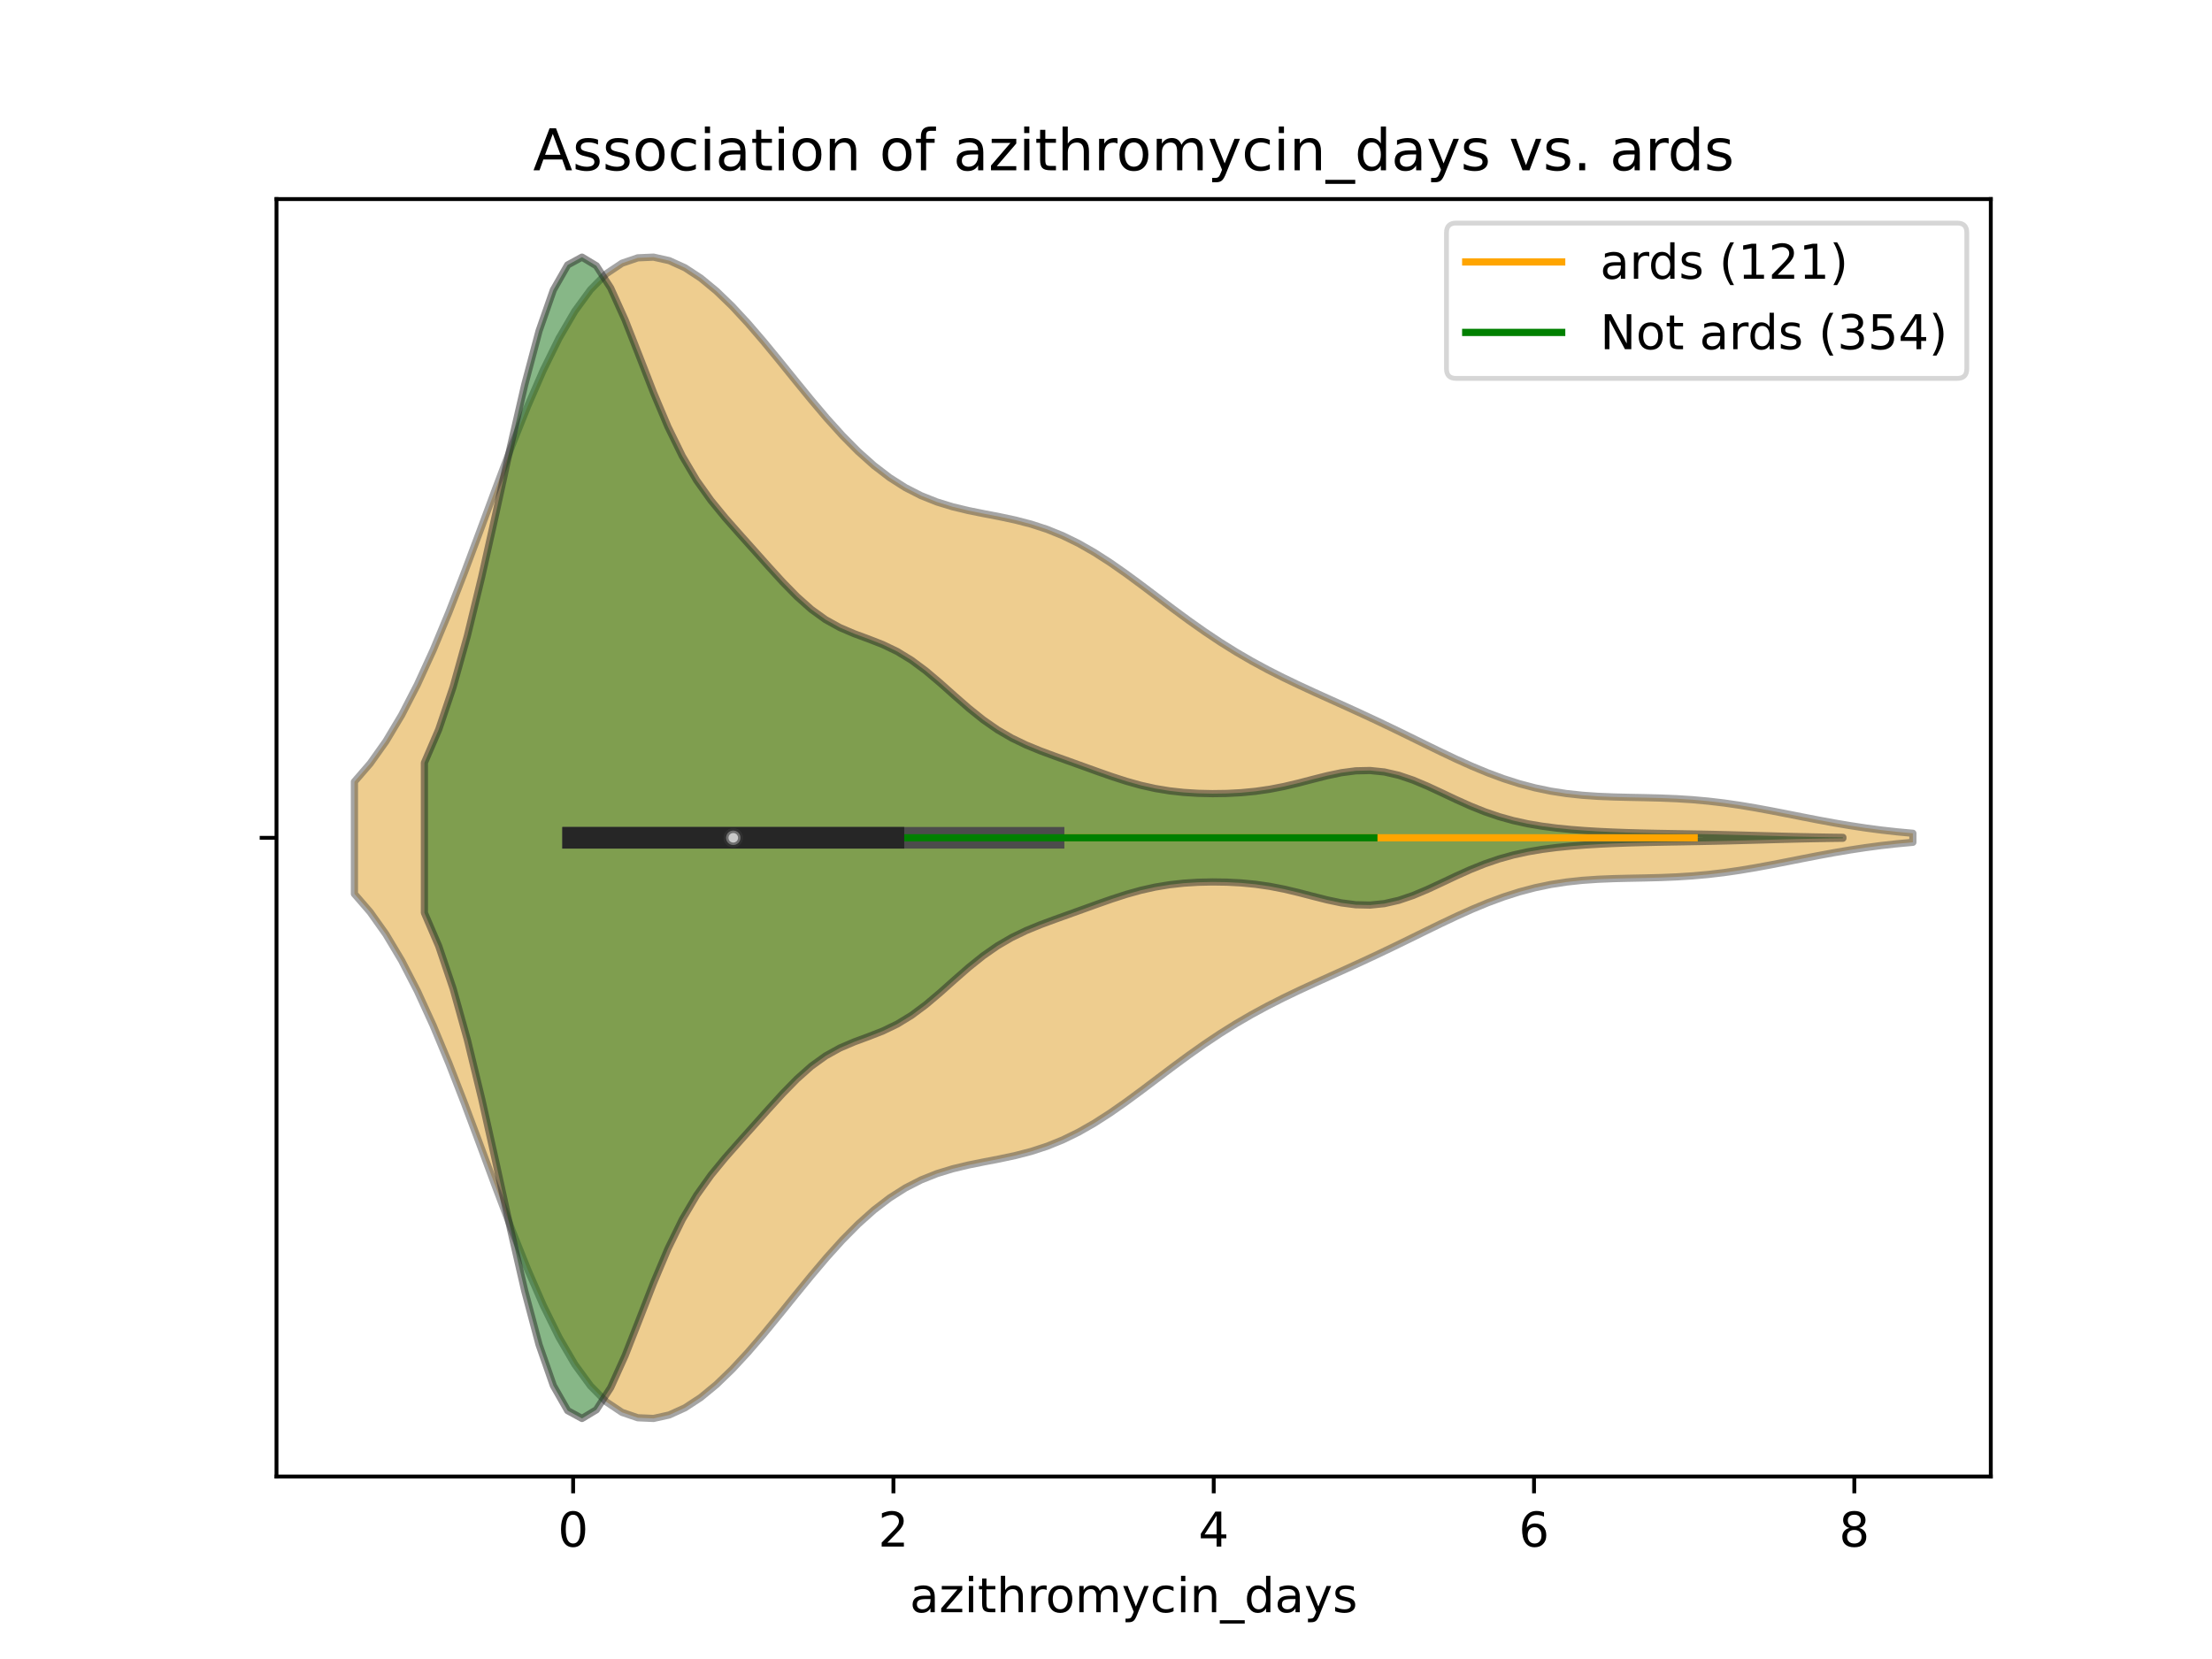 <?xml version="1.0" encoding="utf-8" standalone="no"?>
<!DOCTYPE svg PUBLIC "-//W3C//DTD SVG 1.1//EN"
  "http://www.w3.org/Graphics/SVG/1.1/DTD/svg11.dtd">
<!-- Created with matplotlib (https://matplotlib.org/) -->
<svg height="345.6pt" version="1.1" viewBox="0 0 460.8 345.6" width="460.8pt" xmlns="http://www.w3.org/2000/svg" xmlns:xlink="http://www.w3.org/1999/xlink">
 <defs>
  <style type="text/css">
*{stroke-linecap:butt;stroke-linejoin:round;}
  </style>
 </defs>
 <g id="figure_1">
  <g id="patch_1">
   <path d="M 0 345.6 
L 460.8 345.6 
L 460.8 0 
L 0 0 
z
" style="fill:#ffffff;"/>
  </g>
  <g id="axes_1">
   <g id="patch_2">
    <path d="M 57.6 307.584 
L 414.72 307.584 
L 414.72 41.472 
L 57.6 41.472 
z
" style="fill:#ffffff;"/>
   </g>
   <g id="PolyCollection_1">
    <defs>
     <path d="M 73.833 -159.388 
L 73.833 -182.756 
L 77.112 -186.547 
L 80.391 -191.163 
L 83.671 -196.646 
L 86.95 -202.996 
L 90.229 -210.161 
L 93.509 -218.036 
L 96.788 -226.458 
L 100.067 -235.218 
L 103.347 -244.067 
L 106.626 -252.739 
L 109.905 -260.967 
L 113.185 -268.509 
L 116.464 -275.161 
L 119.743 -280.772 
L 123.023 -285.254 
L 126.302 -288.578 
L 129.581 -290.768 
L 132.861 -291.888 
L 136.14 -292.032 
L 139.42 -291.304 
L 142.699 -289.814 
L 145.978 -287.665 
L 149.258 -284.959 
L 152.537 -281.788 
L 155.816 -278.247 
L 159.096 -274.432 
L 162.375 -270.443 
L 165.654 -266.386 
L 168.934 -262.369 
L 172.213 -258.495 
L 175.492 -254.861 
L 178.772 -251.548 
L 182.051 -248.617 
L 185.33 -246.103 
L 188.61 -244.017 
L 191.889 -242.342 
L 195.168 -241.033 
L 198.448 -240.028 
L 201.727 -239.242 
L 205.006 -238.582 
L 208.286 -237.95 
L 211.565 -237.25 
L 214.844 -236.398 
L 218.124 -235.329 
L 221.403 -234 
L 224.682 -232.396 
L 227.962 -230.524 
L 231.241 -228.417 
L 234.52 -226.126 
L 237.8 -223.71 
L 241.079 -221.236 
L 244.358 -218.764 
L 247.638 -216.349 
L 250.917 -214.033 
L 254.196 -211.842 
L 257.476 -209.792 
L 260.755 -207.885 
L 264.034 -206.109 
L 267.314 -204.446 
L 270.593 -202.872 
L 273.872 -201.357 
L 277.152 -199.872 
L 280.431 -198.391 
L 283.71 -196.891 
L 286.99 -195.36 
L 290.269 -193.792 
L 293.548 -192.194 
L 296.828 -190.583 
L 300.107 -188.985 
L 303.386 -187.431 
L 306.666 -185.958 
L 309.945 -184.599 
L 313.224 -183.385 
L 316.504 -182.339 
L 319.783 -181.474 
L 323.062 -180.792 
L 326.342 -180.285 
L 329.621 -179.933 
L 332.9 -179.708 
L 336.18 -179.575 
L 339.459 -179.496 
L 342.739 -179.432 
L 346.018 -179.349 
L 349.297 -179.214 
L 352.577 -179.006 
L 355.856 -178.71 
L 359.135 -178.323 
L 362.415 -177.849 
L 365.694 -177.3 
L 368.973 -176.695 
L 372.253 -176.057 
L 375.532 -175.408 
L 378.811 -174.771 
L 382.091 -174.167 
L 385.37 -173.611 
L 388.649 -173.113 
L 391.929 -172.68 
L 395.208 -172.314 
L 398.487 -172.011 
L 398.487 -170.133 
L 398.487 -170.133 
L 395.208 -169.83 
L 391.929 -169.464 
L 388.649 -169.031 
L 385.37 -168.533 
L 382.091 -167.977 
L 378.811 -167.373 
L 375.532 -166.736 
L 372.253 -166.087 
L 368.973 -165.449 
L 365.694 -164.844 
L 362.415 -164.295 
L 359.135 -163.821 
L 355.856 -163.434 
L 352.577 -163.138 
L 349.297 -162.93 
L 346.018 -162.795 
L 342.739 -162.712 
L 339.459 -162.648 
L 336.18 -162.569 
L 332.9 -162.436 
L 329.621 -162.211 
L 326.342 -161.859 
L 323.062 -161.352 
L 319.783 -160.67 
L 316.504 -159.805 
L 313.224 -158.759 
L 309.945 -157.545 
L 306.666 -156.186 
L 303.386 -154.713 
L 300.107 -153.159 
L 296.828 -151.561 
L 293.548 -149.95 
L 290.269 -148.352 
L 286.99 -146.784 
L 283.71 -145.253 
L 280.431 -143.753 
L 277.152 -142.272 
L 273.872 -140.787 
L 270.593 -139.272 
L 267.314 -137.698 
L 264.034 -136.035 
L 260.755 -134.259 
L 257.476 -132.352 
L 254.196 -130.302 
L 250.917 -128.111 
L 247.638 -125.795 
L 244.358 -123.38 
L 241.079 -120.908 
L 237.8 -118.434 
L 234.52 -116.018 
L 231.241 -113.727 
L 227.962 -111.62 
L 224.682 -109.748 
L 221.403 -108.144 
L 218.124 -106.815 
L 214.844 -105.746 
L 211.565 -104.894 
L 208.286 -104.194 
L 205.006 -103.562 
L 201.727 -102.902 
L 198.448 -102.116 
L 195.168 -101.111 
L 191.889 -99.802 
L 188.61 -98.127 
L 185.33 -96.041 
L 182.051 -93.527 
L 178.772 -90.596 
L 175.492 -87.283 
L 172.213 -83.649 
L 168.934 -79.775 
L 165.654 -75.758 
L 162.375 -71.701 
L 159.096 -67.712 
L 155.816 -63.897 
L 152.537 -60.356 
L 149.258 -57.185 
L 145.978 -54.479 
L 142.699 -52.33 
L 139.42 -50.84 
L 136.14 -50.112 
L 132.861 -50.256 
L 129.581 -51.376 
L 126.302 -53.566 
L 123.023 -56.89 
L 119.743 -61.372 
L 116.464 -66.983 
L 113.185 -73.635 
L 109.905 -81.177 
L 106.626 -89.405 
L 103.347 -98.077 
L 100.067 -106.926 
L 96.788 -115.686 
L 93.509 -124.108 
L 90.229 -131.983 
L 86.95 -139.148 
L 83.671 -145.498 
L 80.391 -150.981 
L 77.112 -155.597 
L 73.833 -159.388 
z
" id="m42e39468a4" style="stroke:#4c4c4c;stroke-opacity:0.5;stroke-width:1.5;"/>
    </defs>
    <g clip-path="url(#pf73073903f)">
     <use style="fill:#df9c20;fill-opacity:0.5;stroke:#4c4c4c;stroke-opacity:0.5;stroke-width:1.5;" x="0" xlink:href="#m42e39468a4" y="345.6"/>
    </g>
   </g>
   <g id="PolyCollection_2">
    <defs>
     <path d="M 88.41 -155.44 
L 88.41 -186.704 
L 91.395 -193.638 
L 94.38 -202.464 
L 97.365 -213.16 
L 100.349 -225.464 
L 103.334 -238.838 
L 106.319 -252.488 
L 109.304 -265.436 
L 112.289 -276.646 
L 115.274 -285.19 
L 118.258 -290.408 
L 121.243 -292.032 
L 124.228 -290.237 
L 127.213 -285.605 
L 130.198 -279.004 
L 133.183 -271.415 
L 136.168 -263.746 
L 139.152 -256.679 
L 142.137 -250.588 
L 145.122 -245.535 
L 148.107 -241.343 
L 151.092 -237.708 
L 154.077 -234.327 
L 157.061 -230.995 
L 160.046 -227.651 
L 163.031 -224.372 
L 166.016 -221.32 
L 169.001 -218.665 
L 171.986 -216.513 
L 174.971 -214.86 
L 177.955 -213.586 
L 180.94 -212.484 
L 183.925 -211.317 
L 186.91 -209.88 
L 189.895 -208.056 
L 192.88 -205.835 
L 195.865 -203.312 
L 198.849 -200.652 
L 201.834 -198.043 
L 204.819 -195.649 
L 207.804 -193.571 
L 210.789 -191.835 
L 213.774 -190.398 
L 216.758 -189.175 
L 219.743 -188.069 
L 222.728 -187.001 
L 225.713 -185.928 
L 228.698 -184.851 
L 231.683 -183.805 
L 234.668 -182.841 
L 237.652 -182.009 
L 240.637 -181.342 
L 243.622 -180.85 
L 246.607 -180.522 
L 249.592 -180.335 
L 252.577 -180.268 
L 255.562 -180.31 
L 258.546 -180.467 
L 261.531 -180.753 
L 264.516 -181.185 
L 267.501 -181.766 
L 270.486 -182.473 
L 273.471 -183.248 
L 276.455 -184.003 
L 279.44 -184.63 
L 282.425 -185.022 
L 285.41 -185.089 
L 288.395 -184.783 
L 291.38 -184.1 
L 294.365 -183.089 
L 297.349 -181.836 
L 300.334 -180.448 
L 303.319 -179.036 
L 306.304 -177.696 
L 309.289 -176.498 
L 312.274 -175.48 
L 315.259 -174.65 
L 318.243 -173.995 
L 321.228 -173.49 
L 324.213 -173.102 
L 327.198 -172.805 
L 330.183 -172.574 
L 333.168 -172.395 
L 336.152 -172.256 
L 339.137 -172.148 
L 342.122 -172.066 
L 345.107 -172.001 
L 348.092 -171.947 
L 351.077 -171.896 
L 354.062 -171.841 
L 357.046 -171.78 
L 360.031 -171.71 
L 363.016 -171.631 
L 366.001 -171.549 
L 368.986 -171.466 
L 371.971 -171.386 
L 374.955 -171.314 
L 377.94 -171.252 
L 380.925 -171.201 
L 383.91 -171.162 
L 383.91 -170.982 
L 383.91 -170.982 
L 380.925 -170.943 
L 377.94 -170.892 
L 374.955 -170.83 
L 371.971 -170.758 
L 368.986 -170.678 
L 366.001 -170.595 
L 363.016 -170.513 
L 360.031 -170.434 
L 357.046 -170.364 
L 354.062 -170.303 
L 351.077 -170.248 
L 348.092 -170.197 
L 345.107 -170.143 
L 342.122 -170.078 
L 339.137 -169.996 
L 336.152 -169.888 
L 333.168 -169.749 
L 330.183 -169.57 
L 327.198 -169.339 
L 324.213 -169.042 
L 321.228 -168.654 
L 318.243 -168.149 
L 315.259 -167.494 
L 312.274 -166.664 
L 309.289 -165.646 
L 306.304 -164.448 
L 303.319 -163.108 
L 300.334 -161.696 
L 297.349 -160.308 
L 294.365 -159.055 
L 291.38 -158.044 
L 288.395 -157.361 
L 285.41 -157.055 
L 282.425 -157.122 
L 279.44 -157.514 
L 276.455 -158.141 
L 273.471 -158.896 
L 270.486 -159.671 
L 267.501 -160.378 
L 264.516 -160.959 
L 261.531 -161.391 
L 258.546 -161.677 
L 255.562 -161.834 
L 252.577 -161.876 
L 249.592 -161.809 
L 246.607 -161.622 
L 243.622 -161.294 
L 240.637 -160.802 
L 237.652 -160.135 
L 234.668 -159.303 
L 231.683 -158.339 
L 228.698 -157.293 
L 225.713 -156.216 
L 222.728 -155.143 
L 219.743 -154.075 
L 216.758 -152.969 
L 213.774 -151.746 
L 210.789 -150.309 
L 207.804 -148.573 
L 204.819 -146.495 
L 201.834 -144.101 
L 198.849 -141.492 
L 195.865 -138.832 
L 192.88 -136.309 
L 189.895 -134.088 
L 186.91 -132.264 
L 183.925 -130.827 
L 180.94 -129.66 
L 177.955 -128.558 
L 174.971 -127.284 
L 171.986 -125.631 
L 169.001 -123.479 
L 166.016 -120.824 
L 163.031 -117.772 
L 160.046 -114.493 
L 157.061 -111.149 
L 154.077 -107.817 
L 151.092 -104.436 
L 148.107 -100.801 
L 145.122 -96.609 
L 142.137 -91.556 
L 139.152 -85.465 
L 136.168 -78.398 
L 133.183 -70.729 
L 130.198 -63.14 
L 127.213 -56.539 
L 124.228 -51.907 
L 121.243 -50.112 
L 118.258 -51.736 
L 115.274 -56.954 
L 112.289 -65.498 
L 109.304 -76.708 
L 106.319 -89.656 
L 103.334 -103.306 
L 100.349 -116.68 
L 97.365 -128.984 
L 94.38 -139.68 
L 91.395 -148.506 
L 88.41 -155.44 
z
" id="m42e4ecd6b5" style="stroke:#262626;stroke-opacity:0.5;stroke-width:1.5;"/>
    </defs>
    <g clip-path="url(#pf73073903f)">
     <use style="fill:#107010;fill-opacity:0.5;stroke:#262626;stroke-opacity:0.5;stroke-width:1.5;" x="0" xlink:href="#m42e4ecd6b5" y="345.6"/>
    </g>
   </g>
   <g id="matplotlib.axis_1">
    <g id="xtick_1">
     <g id="line2d_1">
      <defs>
       <path d="M 0 0 
L 0 3.5 
" id="m55d05dff85" style="stroke:#000000;stroke-width:0.8;"/>
      </defs>
      <g>
       <use style="stroke:#000000;stroke-width:0.8;" x="119.393" xlink:href="#m55d05dff85" y="307.584"/>
      </g>
     </g>
     <g id="text_1">
      <!-- 0 -->
      <defs>
       <path d="M 31.781 66.406 
Q 24.172 66.406 20.328 58.906 
Q 16.5 51.422 16.5 36.375 
Q 16.5 21.391 20.328 13.891 
Q 24.172 6.391 31.781 6.391 
Q 39.453 6.391 43.281 13.891 
Q 47.125 21.391 47.125 36.375 
Q 47.125 51.422 43.281 58.906 
Q 39.453 66.406 31.781 66.406 
z
M 31.781 74.219 
Q 44.047 74.219 50.516 64.516 
Q 56.984 54.828 56.984 36.375 
Q 56.984 17.969 50.516 8.266 
Q 44.047 -1.422 31.781 -1.422 
Q 19.531 -1.422 13.062 8.266 
Q 6.594 17.969 6.594 36.375 
Q 6.594 54.828 13.062 64.516 
Q 19.531 74.219 31.781 74.219 
z
" id="DejaVuSans-48"/>
      </defs>
      <g transform="translate(116.211 322.182)scale(0.1 -0.1)">
       <use xlink:href="#DejaVuSans-48"/>
      </g>
     </g>
    </g>
    <g id="xtick_2">
     <g id="line2d_2">
      <g>
       <use style="stroke:#000000;stroke-width:0.8;" x="186.117" xlink:href="#m55d05dff85" y="307.584"/>
      </g>
     </g>
     <g id="text_2">
      <!-- 2 -->
      <defs>
       <path d="M 19.188 8.297 
L 53.609 8.297 
L 53.609 0 
L 7.328 0 
L 7.328 8.297 
Q 12.938 14.109 22.625 23.891 
Q 32.328 33.688 34.812 36.531 
Q 39.547 41.844 41.422 45.531 
Q 43.312 49.219 43.312 52.781 
Q 43.312 58.594 39.234 62.25 
Q 35.156 65.922 28.609 65.922 
Q 23.969 65.922 18.812 64.312 
Q 13.672 62.703 7.812 59.422 
L 7.812 69.391 
Q 13.766 71.781 18.938 73 
Q 24.125 74.219 28.422 74.219 
Q 39.75 74.219 46.484 68.547 
Q 53.219 62.891 53.219 53.422 
Q 53.219 48.922 51.531 44.891 
Q 49.859 40.875 45.406 35.406 
Q 44.188 33.984 37.641 27.219 
Q 31.109 20.453 19.188 8.297 
z
" id="DejaVuSans-50"/>
      </defs>
      <g transform="translate(182.936 322.182)scale(0.1 -0.1)">
       <use xlink:href="#DejaVuSans-50"/>
      </g>
     </g>
    </g>
    <g id="xtick_3">
     <g id="line2d_3">
      <g>
       <use style="stroke:#000000;stroke-width:0.8;" x="252.841" xlink:href="#m55d05dff85" y="307.584"/>
      </g>
     </g>
     <g id="text_3">
      <!-- 4 -->
      <defs>
       <path d="M 37.797 64.312 
L 12.891 25.391 
L 37.797 25.391 
z
M 35.203 72.906 
L 47.609 72.906 
L 47.609 25.391 
L 58.016 25.391 
L 58.016 17.188 
L 47.609 17.188 
L 47.609 0 
L 37.797 0 
L 37.797 17.188 
L 4.891 17.188 
L 4.891 26.703 
z
" id="DejaVuSans-52"/>
      </defs>
      <g transform="translate(249.66 322.182)scale(0.1 -0.1)">
       <use xlink:href="#DejaVuSans-52"/>
      </g>
     </g>
    </g>
    <g id="xtick_4">
     <g id="line2d_4">
      <g>
       <use style="stroke:#000000;stroke-width:0.8;" x="319.565" xlink:href="#m55d05dff85" y="307.584"/>
      </g>
     </g>
     <g id="text_4">
      <!-- 6 -->
      <defs>
       <path d="M 33.016 40.375 
Q 26.375 40.375 22.484 35.828 
Q 18.609 31.297 18.609 23.391 
Q 18.609 15.531 22.484 10.953 
Q 26.375 6.391 33.016 6.391 
Q 39.656 6.391 43.531 10.953 
Q 47.406 15.531 47.406 23.391 
Q 47.406 31.297 43.531 35.828 
Q 39.656 40.375 33.016 40.375 
z
M 52.594 71.297 
L 52.594 62.312 
Q 48.875 64.062 45.094 64.984 
Q 41.312 65.922 37.594 65.922 
Q 27.828 65.922 22.672 59.328 
Q 17.531 52.734 16.797 39.406 
Q 19.672 43.656 24.016 45.922 
Q 28.375 48.188 33.594 48.188 
Q 44.578 48.188 50.953 41.516 
Q 57.328 34.859 57.328 23.391 
Q 57.328 12.156 50.688 5.359 
Q 44.047 -1.422 33.016 -1.422 
Q 20.359 -1.422 13.672 8.266 
Q 6.984 17.969 6.984 36.375 
Q 6.984 53.656 15.188 63.938 
Q 23.391 74.219 37.203 74.219 
Q 40.922 74.219 44.703 73.484 
Q 48.484 72.75 52.594 71.297 
z
" id="DejaVuSans-54"/>
      </defs>
      <g transform="translate(316.384 322.182)scale(0.1 -0.1)">
       <use xlink:href="#DejaVuSans-54"/>
      </g>
     </g>
    </g>
    <g id="xtick_5">
     <g id="line2d_5">
      <g>
       <use style="stroke:#000000;stroke-width:0.8;" x="386.289" xlink:href="#m55d05dff85" y="307.584"/>
      </g>
     </g>
     <g id="text_5">
      <!-- 8 -->
      <defs>
       <path d="M 31.781 34.625 
Q 24.75 34.625 20.719 30.859 
Q 16.703 27.094 16.703 20.516 
Q 16.703 13.922 20.719 10.156 
Q 24.75 6.391 31.781 6.391 
Q 38.812 6.391 42.859 10.172 
Q 46.922 13.969 46.922 20.516 
Q 46.922 27.094 42.891 30.859 
Q 38.875 34.625 31.781 34.625 
z
M 21.922 38.812 
Q 15.578 40.375 12.031 44.719 
Q 8.5 49.078 8.5 55.328 
Q 8.5 64.062 14.719 69.141 
Q 20.953 74.219 31.781 74.219 
Q 42.672 74.219 48.875 69.141 
Q 55.078 64.062 55.078 55.328 
Q 55.078 49.078 51.531 44.719 
Q 48 40.375 41.703 38.812 
Q 48.828 37.156 52.797 32.312 
Q 56.781 27.484 56.781 20.516 
Q 56.781 9.906 50.312 4.234 
Q 43.844 -1.422 31.781 -1.422 
Q 19.734 -1.422 13.25 4.234 
Q 6.781 9.906 6.781 20.516 
Q 6.781 27.484 10.781 32.312 
Q 14.797 37.156 21.922 38.812 
z
M 18.312 54.391 
Q 18.312 48.734 21.844 45.562 
Q 25.391 42.391 31.781 42.391 
Q 38.141 42.391 41.719 45.562 
Q 45.312 48.734 45.312 54.391 
Q 45.312 60.062 41.719 63.234 
Q 38.141 66.406 31.781 66.406 
Q 25.391 66.406 21.844 63.234 
Q 18.312 60.062 18.312 54.391 
z
" id="DejaVuSans-56"/>
      </defs>
      <g transform="translate(383.108 322.182)scale(0.1 -0.1)">
       <use xlink:href="#DejaVuSans-56"/>
      </g>
     </g>
    </g>
    <g id="text_6">
     <!-- azithromycin_days -->
     <defs>
      <path d="M 34.281 27.484 
Q 23.391 27.484 19.188 25 
Q 14.984 22.516 14.984 16.5 
Q 14.984 11.719 18.141 8.906 
Q 21.297 6.109 26.703 6.109 
Q 34.188 6.109 38.703 11.406 
Q 43.219 16.703 43.219 25.484 
L 43.219 27.484 
z
M 52.203 31.203 
L 52.203 0 
L 43.219 0 
L 43.219 8.297 
Q 40.141 3.328 35.547 0.953 
Q 30.953 -1.422 24.312 -1.422 
Q 15.922 -1.422 10.953 3.297 
Q 6 8.016 6 15.922 
Q 6 25.141 12.172 29.828 
Q 18.359 34.516 30.609 34.516 
L 43.219 34.516 
L 43.219 35.406 
Q 43.219 41.609 39.141 45 
Q 35.062 48.391 27.688 48.391 
Q 23 48.391 18.547 47.266 
Q 14.109 46.141 10.016 43.891 
L 10.016 52.203 
Q 14.938 54.109 19.578 55.047 
Q 24.219 56 28.609 56 
Q 40.484 56 46.344 49.844 
Q 52.203 43.703 52.203 31.203 
z
" id="DejaVuSans-97"/>
      <path d="M 5.516 54.688 
L 48.188 54.688 
L 48.188 46.484 
L 14.406 7.172 
L 48.188 7.172 
L 48.188 0 
L 4.297 0 
L 4.297 8.203 
L 38.094 47.516 
L 5.516 47.516 
z
" id="DejaVuSans-122"/>
      <path d="M 9.422 54.688 
L 18.406 54.688 
L 18.406 0 
L 9.422 0 
z
M 9.422 75.984 
L 18.406 75.984 
L 18.406 64.594 
L 9.422 64.594 
z
" id="DejaVuSans-105"/>
      <path d="M 18.312 70.219 
L 18.312 54.688 
L 36.812 54.688 
L 36.812 47.703 
L 18.312 47.703 
L 18.312 18.016 
Q 18.312 11.328 20.141 9.422 
Q 21.969 7.516 27.594 7.516 
L 36.812 7.516 
L 36.812 0 
L 27.594 0 
Q 17.188 0 13.234 3.875 
Q 9.281 7.766 9.281 18.016 
L 9.281 47.703 
L 2.688 47.703 
L 2.688 54.688 
L 9.281 54.688 
L 9.281 70.219 
z
" id="DejaVuSans-116"/>
      <path d="M 54.891 33.016 
L 54.891 0 
L 45.906 0 
L 45.906 32.719 
Q 45.906 40.484 42.875 44.328 
Q 39.844 48.188 33.797 48.188 
Q 26.516 48.188 22.312 43.547 
Q 18.109 38.922 18.109 30.906 
L 18.109 0 
L 9.078 0 
L 9.078 75.984 
L 18.109 75.984 
L 18.109 46.188 
Q 21.344 51.125 25.703 53.562 
Q 30.078 56 35.797 56 
Q 45.219 56 50.047 50.172 
Q 54.891 44.344 54.891 33.016 
z
" id="DejaVuSans-104"/>
      <path d="M 41.109 46.297 
Q 39.594 47.172 37.812 47.578 
Q 36.031 48 33.891 48 
Q 26.266 48 22.188 43.047 
Q 18.109 38.094 18.109 28.812 
L 18.109 0 
L 9.078 0 
L 9.078 54.688 
L 18.109 54.688 
L 18.109 46.188 
Q 20.953 51.172 25.484 53.578 
Q 30.031 56 36.531 56 
Q 37.453 56 38.578 55.875 
Q 39.703 55.766 41.062 55.516 
z
" id="DejaVuSans-114"/>
      <path d="M 30.609 48.391 
Q 23.391 48.391 19.188 42.75 
Q 14.984 37.109 14.984 27.297 
Q 14.984 17.484 19.156 11.844 
Q 23.344 6.203 30.609 6.203 
Q 37.797 6.203 41.984 11.859 
Q 46.188 17.531 46.188 27.297 
Q 46.188 37.016 41.984 42.703 
Q 37.797 48.391 30.609 48.391 
z
M 30.609 56 
Q 42.328 56 49.016 48.375 
Q 55.719 40.766 55.719 27.297 
Q 55.719 13.875 49.016 6.219 
Q 42.328 -1.422 30.609 -1.422 
Q 18.844 -1.422 12.172 6.219 
Q 5.516 13.875 5.516 27.297 
Q 5.516 40.766 12.172 48.375 
Q 18.844 56 30.609 56 
z
" id="DejaVuSans-111"/>
      <path d="M 52 44.188 
Q 55.375 50.25 60.062 53.125 
Q 64.75 56 71.094 56 
Q 79.641 56 84.281 50.016 
Q 88.922 44.047 88.922 33.016 
L 88.922 0 
L 79.891 0 
L 79.891 32.719 
Q 79.891 40.578 77.094 44.375 
Q 74.312 48.188 68.609 48.188 
Q 61.625 48.188 57.562 43.547 
Q 53.516 38.922 53.516 30.906 
L 53.516 0 
L 44.484 0 
L 44.484 32.719 
Q 44.484 40.625 41.703 44.406 
Q 38.922 48.188 33.109 48.188 
Q 26.219 48.188 22.156 43.531 
Q 18.109 38.875 18.109 30.906 
L 18.109 0 
L 9.078 0 
L 9.078 54.688 
L 18.109 54.688 
L 18.109 46.188 
Q 21.188 51.219 25.484 53.609 
Q 29.781 56 35.688 56 
Q 41.656 56 45.828 52.969 
Q 50 49.953 52 44.188 
z
" id="DejaVuSans-109"/>
      <path d="M 32.172 -5.078 
Q 28.375 -14.844 24.75 -17.812 
Q 21.141 -20.797 15.094 -20.797 
L 7.906 -20.797 
L 7.906 -13.281 
L 13.188 -13.281 
Q 16.891 -13.281 18.938 -11.516 
Q 21 -9.766 23.484 -3.219 
L 25.094 0.875 
L 2.984 54.688 
L 12.5 54.688 
L 29.594 11.922 
L 46.688 54.688 
L 56.203 54.688 
z
" id="DejaVuSans-121"/>
      <path d="M 48.781 52.594 
L 48.781 44.188 
Q 44.969 46.297 41.141 47.344 
Q 37.312 48.391 33.406 48.391 
Q 24.656 48.391 19.812 42.844 
Q 14.984 37.312 14.984 27.297 
Q 14.984 17.281 19.812 11.734 
Q 24.656 6.203 33.406 6.203 
Q 37.312 6.203 41.141 7.25 
Q 44.969 8.297 48.781 10.406 
L 48.781 2.094 
Q 45.016 0.344 40.984 -0.531 
Q 36.969 -1.422 32.422 -1.422 
Q 20.062 -1.422 12.781 6.344 
Q 5.516 14.109 5.516 27.297 
Q 5.516 40.672 12.859 48.328 
Q 20.219 56 33.016 56 
Q 37.156 56 41.109 55.141 
Q 45.062 54.297 48.781 52.594 
z
" id="DejaVuSans-99"/>
      <path d="M 54.891 33.016 
L 54.891 0 
L 45.906 0 
L 45.906 32.719 
Q 45.906 40.484 42.875 44.328 
Q 39.844 48.188 33.797 48.188 
Q 26.516 48.188 22.312 43.547 
Q 18.109 38.922 18.109 30.906 
L 18.109 0 
L 9.078 0 
L 9.078 54.688 
L 18.109 54.688 
L 18.109 46.188 
Q 21.344 51.125 25.703 53.562 
Q 30.078 56 35.797 56 
Q 45.219 56 50.047 50.172 
Q 54.891 44.344 54.891 33.016 
z
" id="DejaVuSans-110"/>
      <path d="M 50.984 -16.609 
L 50.984 -23.578 
L -0.984 -23.578 
L -0.984 -16.609 
z
" id="DejaVuSans-95"/>
      <path d="M 45.406 46.391 
L 45.406 75.984 
L 54.391 75.984 
L 54.391 0 
L 45.406 0 
L 45.406 8.203 
Q 42.578 3.328 38.25 0.953 
Q 33.938 -1.422 27.875 -1.422 
Q 17.969 -1.422 11.734 6.484 
Q 5.516 14.406 5.516 27.297 
Q 5.516 40.188 11.734 48.094 
Q 17.969 56 27.875 56 
Q 33.938 56 38.25 53.625 
Q 42.578 51.266 45.406 46.391 
z
M 14.797 27.297 
Q 14.797 17.391 18.875 11.75 
Q 22.953 6.109 30.078 6.109 
Q 37.203 6.109 41.297 11.75 
Q 45.406 17.391 45.406 27.297 
Q 45.406 37.203 41.297 42.844 
Q 37.203 48.484 30.078 48.484 
Q 22.953 48.484 18.875 42.844 
Q 14.797 37.203 14.797 27.297 
z
" id="DejaVuSans-100"/>
      <path d="M 44.281 53.078 
L 44.281 44.578 
Q 40.484 46.531 36.375 47.5 
Q 32.281 48.484 27.875 48.484 
Q 21.188 48.484 17.844 46.438 
Q 14.5 44.391 14.5 40.281 
Q 14.5 37.156 16.891 35.375 
Q 19.281 33.594 26.516 31.984 
L 29.594 31.297 
Q 39.156 29.25 43.188 25.516 
Q 47.219 21.781 47.219 15.094 
Q 47.219 7.469 41.188 3.016 
Q 35.156 -1.422 24.609 -1.422 
Q 20.219 -1.422 15.453 -0.562 
Q 10.688 0.297 5.422 2 
L 5.422 11.281 
Q 10.406 8.688 15.234 7.391 
Q 20.062 6.109 24.812 6.109 
Q 31.156 6.109 34.562 8.281 
Q 37.984 10.453 37.984 14.406 
Q 37.984 18.062 35.516 20.016 
Q 33.062 21.969 24.703 23.781 
L 21.578 24.516 
Q 13.234 26.266 9.516 29.906 
Q 5.812 33.547 5.812 39.891 
Q 5.812 47.609 11.281 51.797 
Q 16.75 56 26.812 56 
Q 31.781 56 36.172 55.266 
Q 40.578 54.547 44.281 53.078 
z
" id="DejaVuSans-115"/>
     </defs>
     <g transform="translate(189.512 335.861)scale(0.1 -0.1)">
      <use xlink:href="#DejaVuSans-97"/>
      <use x="61.279" xlink:href="#DejaVuSans-122"/>
      <use x="113.77" xlink:href="#DejaVuSans-105"/>
      <use x="141.553" xlink:href="#DejaVuSans-116"/>
      <use x="180.762" xlink:href="#DejaVuSans-104"/>
      <use x="244.141" xlink:href="#DejaVuSans-114"/>
      <use x="283.004" xlink:href="#DejaVuSans-111"/>
      <use x="344.186" xlink:href="#DejaVuSans-109"/>
      <use x="441.598" xlink:href="#DejaVuSans-121"/>
      <use x="500.777" xlink:href="#DejaVuSans-99"/>
      <use x="555.758" xlink:href="#DejaVuSans-105"/>
      <use x="583.541" xlink:href="#DejaVuSans-110"/>
      <use x="646.92" xlink:href="#DejaVuSans-95"/>
      <use x="696.92" xlink:href="#DejaVuSans-100"/>
      <use x="760.396" xlink:href="#DejaVuSans-97"/>
      <use x="821.676" xlink:href="#DejaVuSans-121"/>
      <use x="880.855" xlink:href="#DejaVuSans-115"/>
     </g>
    </g>
   </g>
   <g id="matplotlib.axis_2">
    <g id="ytick_1">
     <g id="line2d_6">
      <defs>
       <path d="M 0 0 
L -3.5 0 
" id="m768e45351f" style="stroke:#000000;stroke-width:0.8;"/>
      </defs>
      <g>
       <use style="stroke:#000000;stroke-width:0.8;" x="57.6" xlink:href="#m768e45351f" y="174.528"/>
      </g>
     </g>
    </g>
   </g>
   <g id="line2d_7">
    <path clip-path="url(#pf73073903f)" d="M 119.393 174.528 
L 352.927 174.528 
" style="fill:none;stroke:#ffa500;stroke-linecap:square;stroke-width:1.5;"/>
   </g>
   <g id="line2d_8">
    <path clip-path="url(#pf73073903f)" d="M 119.393 174.528 
L 219.479 174.528 
" style="fill:none;stroke:#4c4c4c;stroke-linecap:square;stroke-width:4.5;"/>
   </g>
   <g id="line2d_9">
    <path clip-path="url(#pf73073903f)" d="M 119.393 174.528 
L 286.203 174.528 
" style="fill:none;stroke:#008000;stroke-linecap:square;stroke-width:1.5;"/>
   </g>
   <g id="line2d_10">
    <path clip-path="url(#pf73073903f)" d="M 119.393 174.528 
L 186.117 174.528 
" style="fill:none;stroke:#262626;stroke-linecap:square;stroke-width:4.5;"/>
   </g>
   <g id="patch_3">
    <path d="M 57.6 307.584 
L 57.6 41.472 
" style="fill:none;stroke:#000000;stroke-linecap:square;stroke-linejoin:miter;stroke-width:0.8;"/>
   </g>
   <g id="patch_4">
    <path d="M 414.72 307.584 
L 414.72 41.472 
" style="fill:none;stroke:#000000;stroke-linecap:square;stroke-linejoin:miter;stroke-width:0.8;"/>
   </g>
   <g id="patch_5">
    <path d="M 57.6 307.584 
L 414.72 307.584 
" style="fill:none;stroke:#000000;stroke-linecap:square;stroke-linejoin:miter;stroke-width:0.8;"/>
   </g>
   <g id="patch_6">
    <path d="M 57.6 41.472 
L 414.72 41.472 
" style="fill:none;stroke:#000000;stroke-linecap:square;stroke-linejoin:miter;stroke-width:0.8;"/>
   </g>
   <g id="PathCollection_1">
    <defs>
     <path d="M 0 1.5 
C 0.398 1.5 0.779 1.342 1.061 1.061 
C 1.342 0.779 1.5 0.398 1.5 0 
C 1.5 -0.398 1.342 -0.779 1.061 -1.061 
C 0.779 -1.342 0.398 -1.5 0 -1.5 
C -0.398 -1.5 -0.779 -1.342 -1.061 -1.061 
C -1.342 -0.779 -1.5 -0.398 -1.5 0 
C -1.5 0.398 -1.342 0.779 -1.061 1.061 
C -0.779 1.342 -0.398 1.5 0 1.5 
z
" id="m5515b099d5" style="stroke:#4c4c4c;stroke-opacity:0.5;"/>
    </defs>
    <g clip-path="url(#pf73073903f)">
     <use style="fill:#ffffff;fill-opacity:0.5;stroke:#4c4c4c;stroke-opacity:0.5;" x="152.755" xlink:href="#m5515b099d5" y="174.528"/>
    </g>
   </g>
   <g id="PathCollection_2">
    <defs>
     <path d="M 0 1.5 
C 0.398 1.5 0.779 1.342 1.061 1.061 
C 1.342 0.779 1.5 0.398 1.5 0 
C 1.5 -0.398 1.342 -0.779 1.061 -1.061 
C 0.779 -1.342 0.398 -1.5 0 -1.5 
C -0.398 -1.5 -0.779 -1.342 -1.061 -1.061 
C -1.342 -0.779 -1.5 -0.398 -1.5 0 
C -1.5 0.398 -1.342 0.779 -1.061 1.061 
C -0.779 1.342 -0.398 1.5 0 1.5 
z
" id="m50cd0a5e74" style="stroke:#262626;stroke-opacity:0.5;"/>
    </defs>
    <g clip-path="url(#pf73073903f)">
     <use style="fill:#ffffff;fill-opacity:0.5;stroke:#262626;stroke-opacity:0.5;" x="152.755" xlink:href="#m50cd0a5e74" y="174.528"/>
    </g>
   </g>
   <g id="text_7">
    <!-- Association of azithromycin_days vs. ards -->
    <defs>
     <path d="M 34.188 63.188 
L 20.797 26.906 
L 47.609 26.906 
z
M 28.609 72.906 
L 39.797 72.906 
L 67.578 0 
L 57.328 0 
L 50.688 18.703 
L 17.828 18.703 
L 11.188 0 
L 0.781 0 
z
" id="DejaVuSans-65"/>
     <path id="DejaVuSans-32"/>
     <path d="M 37.109 75.984 
L 37.109 68.5 
L 28.516 68.5 
Q 23.688 68.5 21.797 66.547 
Q 19.922 64.594 19.922 59.516 
L 19.922 54.688 
L 34.719 54.688 
L 34.719 47.703 
L 19.922 47.703 
L 19.922 0 
L 10.891 0 
L 10.891 47.703 
L 2.297 47.703 
L 2.297 54.688 
L 10.891 54.688 
L 10.891 58.5 
Q 10.891 67.625 15.141 71.797 
Q 19.391 75.984 28.609 75.984 
z
" id="DejaVuSans-102"/>
     <path d="M 2.984 54.688 
L 12.5 54.688 
L 29.594 8.797 
L 46.688 54.688 
L 56.203 54.688 
L 35.688 0 
L 23.484 0 
z
" id="DejaVuSans-118"/>
     <path d="M 10.688 12.406 
L 21 12.406 
L 21 0 
L 10.688 0 
z
" id="DejaVuSans-46"/>
    </defs>
    <g transform="translate(111.052 35.472)scale(0.12 -0.12)">
     <use xlink:href="#DejaVuSans-65"/>
     <use x="68.408" xlink:href="#DejaVuSans-115"/>
     <use x="120.508" xlink:href="#DejaVuSans-115"/>
     <use x="172.607" xlink:href="#DejaVuSans-111"/>
     <use x="233.789" xlink:href="#DejaVuSans-99"/>
     <use x="288.77" xlink:href="#DejaVuSans-105"/>
     <use x="316.553" xlink:href="#DejaVuSans-97"/>
     <use x="377.832" xlink:href="#DejaVuSans-116"/>
     <use x="417.041" xlink:href="#DejaVuSans-105"/>
     <use x="444.824" xlink:href="#DejaVuSans-111"/>
     <use x="506.006" xlink:href="#DejaVuSans-110"/>
     <use x="569.385" xlink:href="#DejaVuSans-32"/>
     <use x="601.172" xlink:href="#DejaVuSans-111"/>
     <use x="662.354" xlink:href="#DejaVuSans-102"/>
     <use x="697.559" xlink:href="#DejaVuSans-32"/>
     <use x="729.346" xlink:href="#DejaVuSans-97"/>
     <use x="790.625" xlink:href="#DejaVuSans-122"/>
     <use x="843.115" xlink:href="#DejaVuSans-105"/>
     <use x="870.898" xlink:href="#DejaVuSans-116"/>
     <use x="910.107" xlink:href="#DejaVuSans-104"/>
     <use x="973.486" xlink:href="#DejaVuSans-114"/>
     <use x="1012.35" xlink:href="#DejaVuSans-111"/>
     <use x="1073.531" xlink:href="#DejaVuSans-109"/>
     <use x="1170.943" xlink:href="#DejaVuSans-121"/>
     <use x="1230.123" xlink:href="#DejaVuSans-99"/>
     <use x="1285.104" xlink:href="#DejaVuSans-105"/>
     <use x="1312.887" xlink:href="#DejaVuSans-110"/>
     <use x="1376.266" xlink:href="#DejaVuSans-95"/>
     <use x="1426.266" xlink:href="#DejaVuSans-100"/>
     <use x="1489.742" xlink:href="#DejaVuSans-97"/>
     <use x="1551.021" xlink:href="#DejaVuSans-121"/>
     <use x="1610.201" xlink:href="#DejaVuSans-115"/>
     <use x="1662.301" xlink:href="#DejaVuSans-32"/>
     <use x="1694.088" xlink:href="#DejaVuSans-118"/>
     <use x="1753.268" xlink:href="#DejaVuSans-115"/>
     <use x="1805.367" xlink:href="#DejaVuSans-46"/>
     <use x="1837.154" xlink:href="#DejaVuSans-32"/>
     <use x="1868.941" xlink:href="#DejaVuSans-97"/>
     <use x="1930.221" xlink:href="#DejaVuSans-114"/>
     <use x="1969.584" xlink:href="#DejaVuSans-100"/>
     <use x="2033.061" xlink:href="#DejaVuSans-115"/>
    </g>
   </g>
   <g id="legend_1">
    <g id="patch_7">
     <path d="M 303.331 78.828 
L 407.72 78.828 
Q 409.72 78.828 409.72 76.828 
L 409.72 48.472 
Q 409.72 46.472 407.72 46.472 
L 303.331 46.472 
Q 301.331 46.472 301.331 48.472 
L 301.331 76.828 
Q 301.331 78.828 303.331 78.828 
z
" style="fill:#ffffff;opacity:0.8;stroke:#cccccc;stroke-linejoin:miter;"/>
    </g>
    <g id="line2d_11">
     <path d="M 305.331 54.57 
L 325.331 54.57 
" style="fill:none;stroke:#ffa500;stroke-linecap:square;stroke-width:1.5;"/>
    </g>
    <g id="line2d_12"/>
    <g id="text_8">
     <!-- ards (121) -->
     <defs>
      <path d="M 31 75.875 
Q 24.469 64.656 21.281 53.656 
Q 18.109 42.672 18.109 31.391 
Q 18.109 20.125 21.312 9.062 
Q 24.516 -2 31 -13.188 
L 23.188 -13.188 
Q 15.875 -1.703 12.234 9.375 
Q 8.594 20.453 8.594 31.391 
Q 8.594 42.281 12.203 53.312 
Q 15.828 64.359 23.188 75.875 
z
" id="DejaVuSans-40"/>
      <path d="M 12.406 8.297 
L 28.516 8.297 
L 28.516 63.922 
L 10.984 60.406 
L 10.984 69.391 
L 28.422 72.906 
L 38.281 72.906 
L 38.281 8.297 
L 54.391 8.297 
L 54.391 0 
L 12.406 0 
z
" id="DejaVuSans-49"/>
      <path d="M 8.016 75.875 
L 15.828 75.875 
Q 23.141 64.359 26.781 53.312 
Q 30.422 42.281 30.422 31.391 
Q 30.422 20.453 26.781 9.375 
Q 23.141 -1.703 15.828 -13.188 
L 8.016 -13.188 
Q 14.5 -2 17.703 9.062 
Q 20.906 20.125 20.906 31.391 
Q 20.906 42.672 17.703 53.656 
Q 14.5 64.656 8.016 75.875 
z
" id="DejaVuSans-41"/>
     </defs>
     <g transform="translate(333.331 58.07)scale(0.1 -0.1)">
      <use xlink:href="#DejaVuSans-97"/>
      <use x="61.279" xlink:href="#DejaVuSans-114"/>
      <use x="100.643" xlink:href="#DejaVuSans-100"/>
      <use x="164.119" xlink:href="#DejaVuSans-115"/>
      <use x="216.219" xlink:href="#DejaVuSans-32"/>
      <use x="248.006" xlink:href="#DejaVuSans-40"/>
      <use x="287.02" xlink:href="#DejaVuSans-49"/>
      <use x="350.643" xlink:href="#DejaVuSans-50"/>
      <use x="414.266" xlink:href="#DejaVuSans-49"/>
      <use x="477.889" xlink:href="#DejaVuSans-41"/>
     </g>
    </g>
    <g id="line2d_13">
     <path d="M 305.331 69.249 
L 325.331 69.249 
" style="fill:none;stroke:#008000;stroke-linecap:square;stroke-width:1.5;"/>
    </g>
    <g id="line2d_14"/>
    <g id="text_9">
     <!-- Not ards (354) -->
     <defs>
      <path d="M 9.812 72.906 
L 23.094 72.906 
L 55.422 11.922 
L 55.422 72.906 
L 64.984 72.906 
L 64.984 0 
L 51.703 0 
L 19.391 60.984 
L 19.391 0 
L 9.812 0 
z
" id="DejaVuSans-78"/>
      <path d="M 40.578 39.312 
Q 47.656 37.797 51.625 33 
Q 55.609 28.219 55.609 21.188 
Q 55.609 10.406 48.188 4.484 
Q 40.766 -1.422 27.094 -1.422 
Q 22.516 -1.422 17.656 -0.516 
Q 12.797 0.391 7.625 2.203 
L 7.625 11.719 
Q 11.719 9.328 16.594 8.109 
Q 21.484 6.891 26.812 6.891 
Q 36.078 6.891 40.938 10.547 
Q 45.797 14.203 45.797 21.188 
Q 45.797 27.641 41.281 31.266 
Q 36.766 34.906 28.719 34.906 
L 20.219 34.906 
L 20.219 43.016 
L 29.109 43.016 
Q 36.375 43.016 40.234 45.922 
Q 44.094 48.828 44.094 54.297 
Q 44.094 59.906 40.109 62.906 
Q 36.141 65.922 28.719 65.922 
Q 24.656 65.922 20.016 65.031 
Q 15.375 64.156 9.812 62.312 
L 9.812 71.094 
Q 15.438 72.656 20.344 73.438 
Q 25.25 74.219 29.594 74.219 
Q 40.828 74.219 47.359 69.109 
Q 53.906 64.016 53.906 55.328 
Q 53.906 49.266 50.438 45.094 
Q 46.969 40.922 40.578 39.312 
z
" id="DejaVuSans-51"/>
      <path d="M 10.797 72.906 
L 49.516 72.906 
L 49.516 64.594 
L 19.828 64.594 
L 19.828 46.734 
Q 21.969 47.469 24.109 47.828 
Q 26.266 48.188 28.422 48.188 
Q 40.625 48.188 47.75 41.5 
Q 54.891 34.812 54.891 23.391 
Q 54.891 11.625 47.562 5.094 
Q 40.234 -1.422 26.906 -1.422 
Q 22.312 -1.422 17.547 -0.641 
Q 12.797 0.141 7.719 1.703 
L 7.719 11.625 
Q 12.109 9.234 16.797 8.062 
Q 21.484 6.891 26.703 6.891 
Q 35.156 6.891 40.078 11.328 
Q 45.016 15.766 45.016 23.391 
Q 45.016 31 40.078 35.438 
Q 35.156 39.891 26.703 39.891 
Q 22.75 39.891 18.812 39.016 
Q 14.891 38.141 10.797 36.281 
z
" id="DejaVuSans-53"/>
     </defs>
     <g transform="translate(333.331 72.749)scale(0.1 -0.1)">
      <use xlink:href="#DejaVuSans-78"/>
      <use x="74.805" xlink:href="#DejaVuSans-111"/>
      <use x="135.986" xlink:href="#DejaVuSans-116"/>
      <use x="175.195" xlink:href="#DejaVuSans-32"/>
      <use x="206.982" xlink:href="#DejaVuSans-97"/>
      <use x="268.262" xlink:href="#DejaVuSans-114"/>
      <use x="307.625" xlink:href="#DejaVuSans-100"/>
      <use x="371.102" xlink:href="#DejaVuSans-115"/>
      <use x="423.201" xlink:href="#DejaVuSans-32"/>
      <use x="454.988" xlink:href="#DejaVuSans-40"/>
      <use x="494.002" xlink:href="#DejaVuSans-51"/>
      <use x="557.625" xlink:href="#DejaVuSans-53"/>
      <use x="621.248" xlink:href="#DejaVuSans-52"/>
      <use x="684.871" xlink:href="#DejaVuSans-41"/>
     </g>
    </g>
   </g>
  </g>
 </g>
 <defs>
  <clipPath id="pf73073903f">
   <rect height="266.112" width="357.12" x="57.6" y="41.472"/>
  </clipPath>
 </defs>
</svg>
